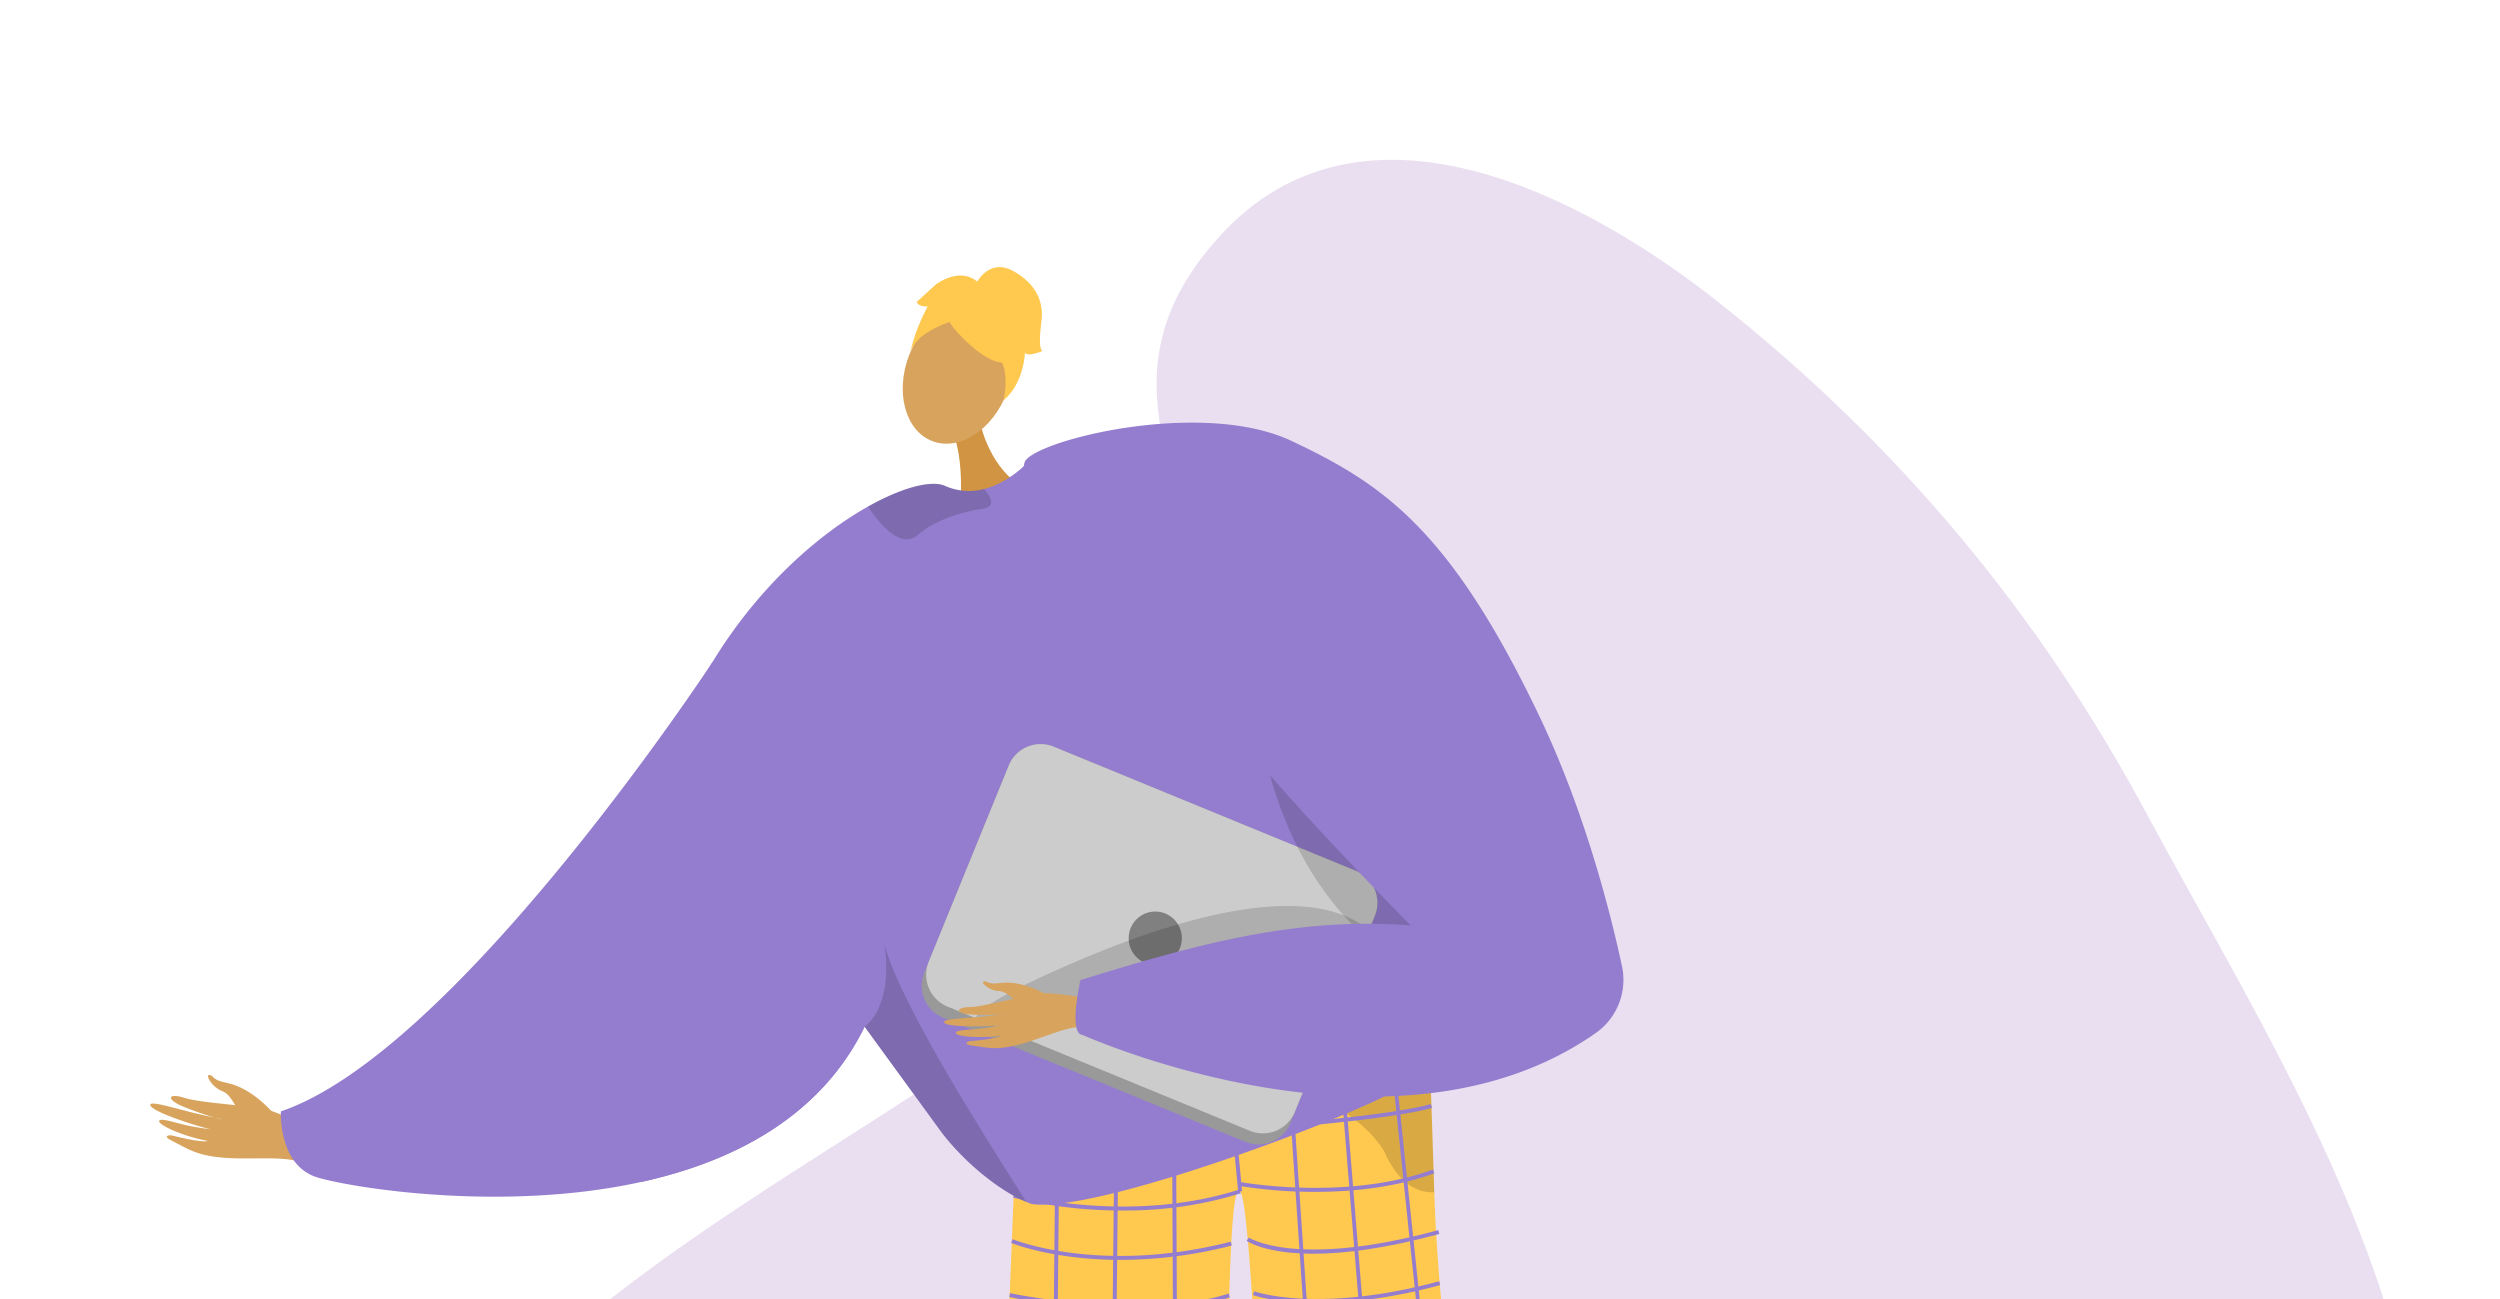 <svg xmlns="http://www.w3.org/2000/svg" xmlns:xlink="http://www.w3.org/1999/xlink" width="945.062" height="491.139"
     viewBox="0 0 945.062 491.139">
    <defs>
        <style>
            .a{fill:none;}.b{clip-path:url(#a);}.c{fill:#eadff1;}.d,.f{fill:#d8a35d;}.d{fill-rule:evenodd;}.e{fill:#947dce;}.g{fill:#62548a;}.h{fill:#ffc84f;}.i{opacity:0.3;}.j{opacity:0.5;}.k{fill:#d19442;}.l{opacity:0.15;}.m{fill:#999;}.n{fill:#ccc;}.o{fill:gray;}
        </style>
        <clipPath id="a">
            <rect class="a" width="945.062" height="491.139" transform="translate(945.062 491.139) rotate(-180)"/>
        </clipPath>
    </defs>
    <g transform="translate(-758.116 -378.745)">
        <g class="b" transform="translate(758.116 378.745)">
            <path class="c"
                  d="M1616.92,937.143c5.058-92.935-60.92-195.173-103.033-273.641-40.987-76.368-94.318-140.147-162.182-193.851-50.786-40.19-134.676-84.177-188.537-24.828-48.023,52.915-9.984,95.522-1.114,151.037,8.321,52.085-11.164,96.115-51.444,128.63-76.435,61.7-182.253,105.89-242.04,185.945-11.944,15.992-28.231,39.615-15.948,57.818,14.251,21.115,70.848,27.973,93.6,29.859,89.073,7.382,180.488,2.534,269.643-1.641,88.155-4.127,175.644-9.306,263.972-9.226,52.529.047,120.107-11.253,170.364,10.428"
                  transform="translate(-702.154 -355.469)"/>
            <g transform="translate(56.806 100.981)">
                <g transform="translate(0 305.361)">
                    <g transform="translate(21.838)">
                        <path class="d"
                              d="M830.545,642.171s-7.673-8.784-16.622-10.55c-5.32-1.049-5.14-2.4-6.036-2.837-2.974-1.464-.272,4.3,4.216,5.936,3.647,1.329,5.451,7.753,7.618,9.189s8.714,4.176,10.408,3.372S830.545,642.171,830.545,642.171Z"
                              transform="translate(-806.637 -628.548)"/>
                    </g>
                    <g transform="translate(0 7.958)">
                        <path class="d"
                              d="M862.5,651.1c-1.632-.626-18.677-11.85-28.117-13.117s-23.59-2.25-28.425-3.847c-5.688-1.879-7.234.355-.708,3.167,4.24,1.828,12.964,4.75,14.915,4.911.945.078-5.193-1.008-11.845-2.681-7.072-1.778-14.727-4.115-15.134-2.855-.788,2.445,19.531,8.851,23.135,9.392a91,91,0,0,1-9.5-1.553c-4.276-.944-9.148-2.677-10.156-1.822-1.585,1.35,9.122,6.084,18.064,7.705.144.3-2.78.636-13.272-2.006-1.055-.265-3.782.089-.365,1.848,7.19,3.7,10.011,5.83,20.619,6.6,10.344.751,21.865-.916,29.214,1.9Z"
                              transform="translate(-793.163 -633.441)"/>
                    </g>
                </g>
                <g transform="translate(49.359 149.247)">
                    <path class="e"
                          d="M836.116,726.992c8.291,3.257,68.5,14.337,123.758,2.157,34.879-7.673,67.775-24.632,84.419-58.672,43-87.99-57.485-137.9-57.485-137.9a1.813,1.813,0,0,0-.151.241c-4.357,6.6-98.028,147.641-163.023,169.651C823.634,702.467,822.6,721.671,836.116,726.992Z"
                          transform="translate(-823.616 -532.575)"/>
                </g>
                <g transform="translate(438.387 509.434)">
                    <path class="f"
                          d="M1095.762,754s-2.091,194.036,6.1,196.665c14.692,4.812,71.9,19.761,10.322,20.706-31.278,4.615-29.576-2.634-30.579-8.564-.818-4.847-14.656-177.144-17.1-190.425l-.877-4.773Z"
                          transform="translate(-1063.629 -754.004)"/>
                </g>
                <g transform="translate(276.951 495.765)">
                    <path class="f"
                          d="M1024.829,745.6S1011,938.416,1002.741,940.813c-14.821,4.4-72.425,17.727-10.9,20.406,31.137,5.495,29.639-1.8,30.806-7.7.955-4.822,8.722-41.353,11.531-54.561.629-2.957,23.875-152.332,23.875-152.332Z"
                          transform="translate(-964.03 -745.601)"/>
                </g>
                <g transform="translate(275.034 688.173)">
                    <path class="g"
                          d="M1027.427,867.422c.681-2.728-18.992-4.722-21.472-2.728s-42.549,5.61-43.1,17.366,54.745,8.808,58.651,8.979S1026.088,872.785,1027.427,867.422Z"
                          transform="translate(-962.847 -863.886)"/>
                </g>
                <g transform="translate(317.402 291.669)">
                    <path class="h"
                          d="M999.682,634.8a12.169,12.169,0,0,0,7.167,2.6c16.225-1.08,86.286-5.916,124.049-11.38,13.322-1.929,22.622-3.935,24.118-5.888,0,0,0,.055,0,.155.081,2.108.94,26.246,1.955,57.894,2.005,62.478,16.045,151,25.845,177.383,2.115,5.7-85.564,4.359-85.564,4.359-5.743-64.157-9.33-177.35-13.682-182.062-5.3-5.732-4.532,94.04-6.289,177.734-33.647,11.983-88.624,11.217-88.3,7.622C992.866,820.516,999.682,634.8,999.682,634.8Z"
                          transform="translate(-988.986 -620.131)"/>
                    <g class="i" transform="translate(74.824)">
                        <g transform="translate(0 12.907)">
                            <path d="M1035.935,628.066c-.264,0-.529,0-.786,0C1035.149,628.069,1035.428,628.064,1035.935,628.066Z"
                                  transform="translate(-1035.149 -628.066)"/>
                        </g>
                        <g class="j" transform="translate(0.786)">
                            <path d="M1035.634,633.038c20.99-.128,66.3-7.019,66.3-7.019,13.322-1.929,22.622-3.935,24.118-5.888,0,0,0,.055,0,.155.081,2.108.94,26.246,1.955,57.894a15.272,15.272,0,0,1-2.213-.065c-4.765-.467-8.615-3.074-11.707-6.915a38.231,38.231,0,0,1-5.06-8.621C1090.946,634.239,1042.364,633.064,1035.634,633.038Z"
                                  transform="translate(-1035.634 -620.131)"/>
                        </g>
                    </g>
                    <g transform="translate(22.794 5.38)">
                        <g transform="translate(0 6.453)">
                            <rect class="e" width="233.544" height="1.494"
                                  transform="translate(0 233.534) rotate(-89.453)"/>
                        </g>
                        <g transform="translate(22.124 9.195)">
                            <rect class="e" width="229.499" height="1.494"
                                  transform="translate(0 229.486) rotate(-89.399)"/>
                        </g>
                        <g transform="translate(45.96 7.35)">
                            <rect class="e" width="1.498" height="227.58" transform="translate(0 0.007) rotate(-0.28)"/>
                        </g>
                        <g transform="translate(66.565 5.502)">
                            <rect class="e" width="1.487" height="46.987"
                                  transform="translate(0 0.144) rotate(-5.491)"/>
                        </g>
                        <g transform="translate(89.45 3.548)">
                            <rect class="e" width="1.447" height="231.47"
                                  transform="translate(0 0.102) rotate(-3.864)"/>
                        </g>
                        <g transform="translate(109.091 1.697)">
                            <rect class="e" width="1.435" height="233.374"
                                  transform="translate(0 0.122) rotate(-4.65)"/>
                        </g>
                        <g transform="translate(128.533 0)">
                            <rect class="e" width="1.416" height="234.75"
                                  transform="matrix(0.995, -0.104, 0.104, 0.995, 0, 0.158)"/>
                        </g>
                    </g>
                    <g transform="translate(9.748 24.733)">
                        <path class="e"
                              d="M995.058,650.381c1.248-.049,125.257-4.943,157.3-13.589l-.391-1.456c-31.885,8.6-155.726,13.49-156.972,13.539Z"
                              transform="translate(-995 -635.336)"/>
                    </g>
                    <g transform="translate(8.783 57.009)">
                        <path class="e"
                              d="M1035.964,663.116a146.793,146.793,0,0,0,44.473-6.5l-.456-1.438c-41.945,13.417-84.745,1.718-85.171,1.6l-.405,1.453A172.454,172.454,0,0,0,1035.964,663.116Z"
                              transform="translate(-994.405 -655.178)"/>
                    </g>
                    <g transform="translate(93.724 49.465)">
                        <path class="e"
                              d="M1076.091,658.973c13.565,0,29.97-1.521,44.987-7.016l-.514-1.417c-33.085,12.105-73.073,4.685-73.472,4.61l-.282,1.48A175.34,175.34,0,0,0,1076.091,658.973Z"
                              transform="translate(-1046.81 -650.54)"/>
                    </g>
                    <g transform="translate(8.013 75.797)">
                        <path class="e"
                              d="M1035.32,674.552a170.04,170.04,0,0,0,42.024-5.425l-.369-1.461c-49.373,12.581-82.139-.8-82.465-.939l-.58,1.391C994.154,668.213,1009.672,674.552,1035.32,674.552Z"
                              transform="translate(-993.93 -666.728)"/>
                    </g>
                    <g transform="translate(7.313 96.193)">
                        <path class="e"
                              d="M1040.919,685.534c12.273,0,25.088-1.171,35.99-4.673l-.459-1.435c-32.4,10.409-82.14-.054-82.64-.159l-.313,1.474A258.092,258.092,0,0,0,1040.919,685.534Z"
                              transform="translate(-993.498 -679.267)"/>
                    </g>
                    <g transform="translate(6.208 116.603)">
                        <path class="e"
                              d="M1035.748,702.1a174.758,174.758,0,0,0,41.008-5.256l-.352-1.467c-55.8,13.487-82.5-3.387-82.766-3.559l-.822,1.262C993.007,693.2,1007.021,702.1,1035.748,702.1Z"
                              transform="translate(-992.816 -691.814)"/>
                    </g>
                    <g transform="translate(5.315 138.999)">
                        <path class="e"
                              d="M1033.871,714.994a117.3,117.3,0,0,0,43.036-8.008l-.548-1.4c-43.711,17.176-83.121,1.065-83.515.9l-.579,1.391C992.526,707.983,1009.673,714.994,1033.871,714.994Z"
                              transform="translate(-992.265 -705.582)"/>
                    </g>
                    <g transform="translate(4.253 161.349)">
                        <path class="e"
                              d="M1031.1,728.364c12.422,0,27.721-1.749,45.846-6.913l-.41-1.451c-55.275,15.751-83.886-.512-84.17-.678l-.76,1.3C991.8,720.736,1005.175,728.364,1031.1,728.364Z"
                              transform="translate(-991.61 -719.322)"/>
                    </g>
                    <g transform="translate(3.292 179.623)">
                        <path class="e"
                              d="M1028.809,741.817a123.549,123.549,0,0,0,48.378-9.874l-.584-1.387c-46.045,19.494-84.623,3.788-85.008,3.627l-.579,1.391C991.258,735.675,1006.321,741.817,1028.809,741.817Z"
                              transform="translate(-991.017 -730.556)"/>
                    </g>
                    <g transform="translate(2.23 198.415)">
                        <path class="e"
                              d="M1024.243,753.58c13.166,0,30.6-2.455,53.051-10.043l-.48-1.428c-61.351,20.736-85.273,2.264-85.509,2.076l-.943,1.173C990.988,745.867,1000.906,753.58,1024.243,753.58Z"
                              transform="translate(-990.362 -742.109)"/>
                    </g>
                    <g transform="translate(1.313 217.213)">
                        <path class="e"
                              d="M1028.4,763.914a142.793,142.793,0,0,0,48.966-8.831l-.51-1.418c-49.26,17.929-86.113,2.783-86.479,2.627l-.583,1.389C990.029,757.78,1004.949,763.914,1028.4,763.914Z"
                              transform="translate(-989.796 -753.665)"/>
                    </g>
                    <g transform="translate(97.034 72.368)">
                        <path class="e"
                              d="M1074.123,673.539c11.194,0,26.684-1.775,47.592-7.465l-.394-1.454c-53.558,14.576-71.443,2.933-71.616,2.814l-.853,1.243C1049.3,668.987,1056.2,673.539,1074.123,673.539Z"
                              transform="translate(-1048.852 -664.62)"/>
                    </g>
                    <g transform="translate(99.386 91.693)">
                        <path class="e"
                              d="M1074.746,684.716c11.534,0,27.058-1.524,46.4-6.76l-.391-1.456c-45.7,12.371-69.7,3.9-69.935,3.814l-.515,1.417C1050.444,681.783,1058.757,684.716,1074.746,684.716Z"
                              transform="translate(-1050.303 -676.5)"/>
                    </g>
                    <g transform="translate(100.313 112.152)">
                        <path class="e"
                              d="M1075.721,698.773c13.309,0,30.334-1.723,46.9-8.293l-.551-1.4c-34.263,13.587-70.524,6.194-70.887,6.119l-.308,1.474A135.381,135.381,0,0,0,1075.721,698.773Z"
                              transform="translate(-1050.875 -689.078)"/>
                    </g>
                    <g transform="translate(101.323 130.944)">
                        <path class="e"
                              d="M1080.306,712.309a97.143,97.143,0,0,0,44.293-10.334l-.679-1.345c-35.936,18.318-71.575,6.342-71.93,6.219l-.491,1.425C1051.7,708.345,1063.479,712.309,1080.306,712.309Z"
                              transform="translate(-1051.498 -700.63)"/>
                    </g>
                    <g transform="translate(102.573 151.493)">
                        <path class="e"
                              d="M1077.409,723.582a140.434,140.434,0,0,0,49.362-8.909l-.528-1.41c-39.474,14.866-73.263,6.453-73.6,6.367l-.373,1.461C1052.45,721.136,1062.252,723.582,1077.409,723.582Z"
                              transform="translate(-1052.269 -713.263)"/>
                    </g>
                    <g transform="translate(103.681 171.223)">
                        <path class="e"
                              d="M1077.452,736.385c12.957,0,30.607-2.058,51.876-9.571l-.5-1.422c-46.259,16.343-75.094,6.648-75.381,6.549l-.495,1.423C1053.112,733.419,1061.9,736.385,1077.452,736.385Z"
                              transform="translate(-1052.953 -725.392)"/>
                    </g>
                    <g transform="translate(105.148 190.466)">
                        <path class="e"
                              d="M1085.656,748.563a115.011,115.011,0,0,0,46.5-9.96l-.6-1.381c-42.557,18.719-76.78,5.02-77.119,4.88l-.572,1.394C1054.065,743.581,1066.509,748.563,1085.656,748.563Z"
                              transform="translate(-1053.858 -737.222)"/>
                    </g>
                    <g transform="translate(106.344 211.316)">
                        <path class="e"
                              d="M1083.987,760.369a151.421,151.421,0,0,0,51.911-8.912l-.516-1.417c-41.648,15.282-80.045,6.107-80.429,6.014l-.358,1.462C1054.808,757.568,1066.529,760.369,1083.987,760.369Z"
                              transform="translate(-1054.596 -750.04)"/>
                    </g>
                </g>
                <g transform="translate(302.363 56.79)">
                    <path class="k"
                          d="M991.127,478.041s3.673,18.106,17.411,24.61-24.977,7.486-24.977,7.486,1.64-18.889-2.978-28.937S991.127,478.041,991.127,478.041Z"
                          transform="translate(-979.708 -475.736)"/>
                </g>
                <g transform="translate(277.14 8.084)">
                    <path class="f"
                          d="M27.066-.032C42.013-.05,54.12,8.793,54.107,19.721S41.966,39.52,27.018,39.538-.037,30.712-.024,19.785,12.118-.014,27.066-.032Z"
                          transform="translate(0 50.532) rotate(-68.921)"/>
                </g>
                <g transform="translate(181.865 69.244)">
                    <path class="e"
                          d="M909.118,759.969C944,752.3,976.893,735.337,993.538,701.3c.06.091.12.166.18.257.18.226.36.467.541.738a.77.77,0,0,1,.118.166c4.793,6.572,28.315,38.848,28.315,38.862,8.532,11.156,21.57,21.873,31.921,26.184.676.3,1.366.558,2,.784,25.371,3.98,131.029-36.315,143.616-46.384,5.678-4.538,7.9-25.808,8.352-48.872.57-28.115-1.457-58.942-2.945-65.438-2.524-10.9-52.409-131.482-130.682-123.855a80.041,80.041,0,0,0-20.369,4.794s-.585.618-1.623,1.537a38.455,38.455,0,0,1-7.075,5.051,29.969,29.969,0,0,1-7.224,2.91,22.08,22.08,0,0,1-14.766-1.207c-4.9-2.2-15.773.377-28.976,7.779-18.34,10.266-41.217,29.849-58.866,58.792a1.813,1.813,0,0,0-.151.241,189.784,189.784,0,0,0-25.3,69.69A451.015,451.015,0,0,0,909.118,759.969Z"
                          transform="translate(-905.366 -483.393)"/>
                </g>
                <g class="l" transform="translate(270.04 255.982)">
                    <path d="M959.766,629.352c.058.093.128.166.186.259.178.229.362.473.533.737.045.049.078.1.128.166,4.791,6.572,28.3,38.859,28.307,38.874,8.536,11.144,21.57,21.87,31.928,26.176-11.771-18.859-47.128-73.162-53.594-97.371C970.77,622.341,959.761,629.337,959.766,629.352Z"
                          transform="translate(-959.766 -598.192)"/>
                </g>
                <g class="l" transform="translate(271.421 81.919)">
                    <path d="M1006.877,497.028c.569,1.7,0,3.1-2.864,3.549-8.926,1.4-18.539,4.548-24.616,9.892a6.219,6.219,0,0,1-5.859,1.488c-5.29-1.293-10.429-8.343-12.578-11.507a2.516,2.516,0,0,1-.342-.732c13.207-7.4,24.071-9.981,28.978-7.769a22.033,22.033,0,0,0,14.761,1.192A12.259,12.259,0,0,1,1006.877,497.028Z"
                          transform="translate(-960.618 -491.184)"/>
                </g>
                <g transform="translate(286.845)">
                    <g transform="translate(0 5.284)">
                        <g transform="translate(13.255 0.635)">
                            <path class="h"
                                  d="M982.146,461.847s25.118,30.132,26.6-2.074C1009.767,437.49,965.243,440.7,982.146,461.847Z"
                                  transform="translate(-978.312 -444.462)"/>
                        </g>
                        <path class="h"
                              d="M994.471,457.066s-21.961,3.728-24.337,15.072c0,0,8.3-33.4,26.381-27.328s24.3,10.456,9.775,43.555C1006.29,488.365,1011.425,459.554,994.471,457.066Z"
                              transform="translate(-970.134 -444.072)"/>
                    </g>
                    <g transform="translate(25.527)">
                        <path class="h"
                              d="M985.883,446.755s4.712-9.586,13.983-4.384,11.315,12.455,10.555,18.623-.979,10.929.423,11.473c0,0-5.825,2.593-6.686.644,0,0-.248,11.523-8.059,18.04,0,0,3.094-13.5-3.373-17.615S985.883,446.755,985.883,446.755Z"
                              transform="translate(-985.883 -440.824)"/>
                    </g>
                    <g transform="translate(1.146 3.17)">
                        <path class="h"
                              d="M996.152,445.794s-5.388-6.931-16.176.205l-7.446,6.812s.861,1.949,4.2,1.627c0,0-5.083,9.417-5.893,15.53l10.638-15.31Z"
                              transform="translate(-970.841 -442.773)"/>
                    </g>
                </g>
                <g transform="translate(291.623 180.305)">
                    <path class="m"
                          d="M981.177,655.1l114.292,46.945a13.013,13.013,0,0,0,16.984-7.139l31.92-78.287a4.135,4.135,0,0,0,.2-.566,13.044,13.044,0,0,0-7.322-16.467l-114.292-46.945a13,13,0,0,0-16.972,7.147l-30.449,74.652-1.481,3.629A13.071,13.071,0,0,0,981.177,655.1Z"
                          transform="translate(-973.082 -551.668)"/>
                    <g transform="translate(1.688)">
                        <path class="n"
                              d="M982.211,650.909,1096.5,697.855a12.993,12.993,0,0,0,16.972-7.148l30.449-74.652a13.044,13.044,0,0,0-7.322-16.467l-114.292-46.945a13,13,0,0,0-16.972,7.147l-30.449,74.652A13.044,13.044,0,0,0,982.211,650.909Z"
                              transform="translate(-974.124 -551.668)"/>
                    </g>
                    <g transform="translate(78.234 63.295)">
                        <ellipse class="o" cx="10.053" cy="10.088" rx="10.053" ry="10.088"/>
                    </g>
                </g>
                <g class="l" transform="translate(312.051 241.513)">
                    <path d="M1140.328,607.247s-10.96-43.692-121.809,5.254,94.524,1.568,94.524,1.568Z"
                          transform="translate(-985.685 -589.297)"/>
                </g>
                <g class="l" transform="translate(417.347 149.245)">
                    <path d="M1050.664,532.574s-3.893,117.969,108.977,133.756l2.418.742L1154.043,642s-66.3-51.516-66.977-53.149S1050.664,532.574,1050.664,532.574Z"
                          transform="translate(-1050.648 -532.574)"/>
                </g>
                <g transform="translate(300.077 58.785)">
                    <g transform="translate(0 211.2)">
                        <g transform="translate(0 4.544)">
                            <path class="d"
                                  d="M1038.634,612.727c-1.5-.049-18.476-4.39-26.5-2.773s-19.8,4.787-24.167,4.844c-5.144.068-5.78,2.318.306,2.773,3.955.3,11.855.224,13.486-.192.791-.2-4.5.636-10.372,1.142-6.24.539-13.111.786-13.09,1.924.039,2.207,18.334,1.716,21.413,1.145a78.39,78.39,0,0,1-8.148,1.4c-3.738.431-8.181.389-8.759,1.368-.914,1.54,9.1,2.385,16.821,1.2.2.2-2.081,1.295-11.341,2.09-.93.08-3.049,1.132.217,1.605,6.874.992,9.757,1.929,18.591-.42,8.617-2.29,17.513-6.877,24.267-6.65Z"
                                  transform="translate(-978.298 -609.593)"/>
                        </g>
                        <g transform="translate(14.715)">
                            <path class="d"
                                  d="M1010.491,611.348s-8.681-4.986-16.445-3.91c-4.613.638-4.841-.508-5.692-.615-2.825-.355.976,3.572,5.077,3.642,3.334.057,6.589,4.771,8.749,5.331s8.242.95,9.395-.179S1010.491,611.348,1010.491,611.348Z"
                                  transform="translate(-987.377 -606.8)"/>
                        </g>
                    </g>
                    <g transform="translate(30.038)">
                        <path class="e"
                              d="M1098.187,483.9c34.354,16.223,59.839,33.211,93.669,104.086,17.163,35.957,26.845,74.157,31.218,94.521a24.576,24.576,0,0,1-10.018,25.268c-76.579,53.57-193.947.636-193.947.636-5.4-.359-.789-20.7-.789-20.7,46.813-14.56,83.228-23.9,124.947-20.665-.217-.032-57.34-58.055-67.953-75.6-27.82-46.026-83.366-76.426-78.138-99.3C998.979,484.228,1063.535,467.535,1098.187,483.9Z"
                              transform="translate(-996.83 -476.963)"/>
                    </g>
                </g>
                <g transform="translate(453.803 700.02)">
                    <path class="g"
                          d="M1073.151,872.667c-.6-2.747,23.277-1.257,25.7.807s37.55,8.472,37.776,20.239-54.968,7.265-58.878,7.325S1074.339,878.064,1073.151,872.667Z"
                          transform="translate(-1073.14 -871.169)"/>
                </g>
            </g>
        </g>
    </g>
</svg>
